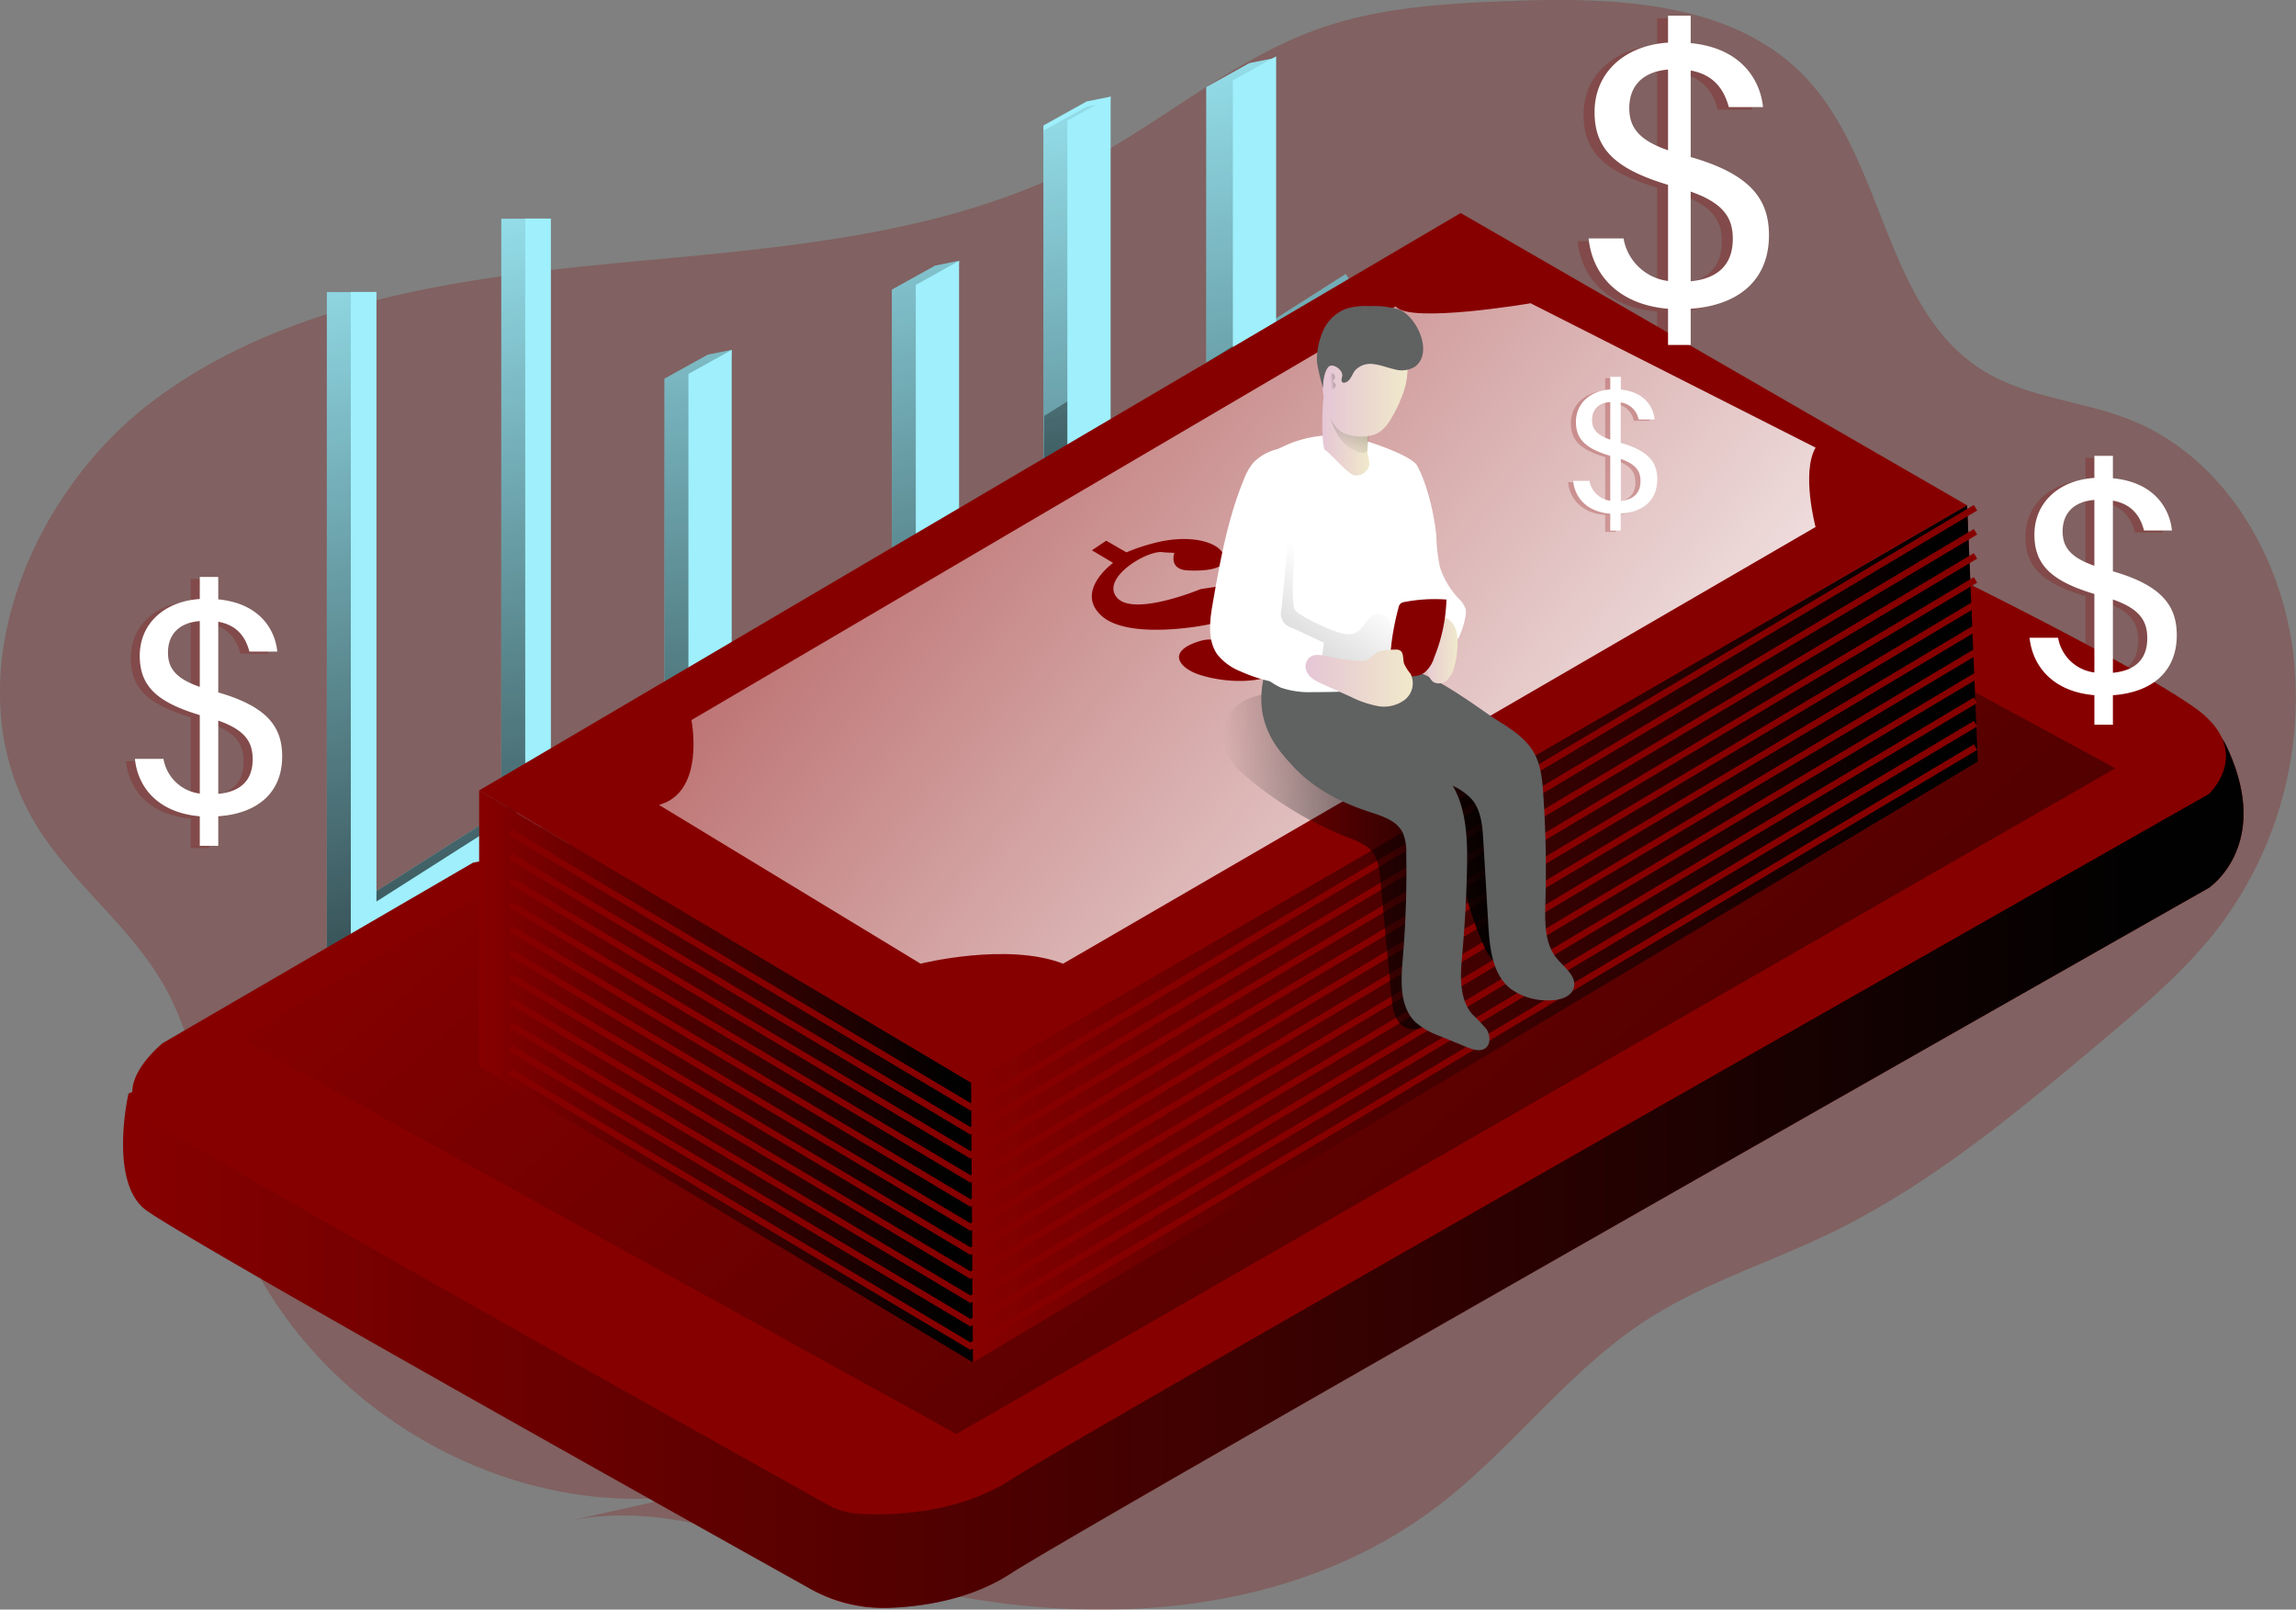 <svg id="Layer_1" data-name="Layer 1" xmlns="http://www.w3.org/2000/svg" xmlns:xlink="http://www.w3.org/1999/xlink" viewBox="0 0 511.88 358.84"><rect x="0" y="0" width="511.88" height="358.84" fill="#808080" stroke="none"/><defs><linearGradient id="linear-gradient" x1="239.75" y1="85.58" x2="242.02" y2="141.36" gradientUnits="userSpaceOnUse"><stop offset="0" stop-color="#010101" stop-opacity="0"/><stop offset="0.95" stop-color="#010101"/></linearGradient><linearGradient id="linear-gradient-2" x1="237.08" y1="86.11" x2="239.35" y2="141.9" xlink:href="#linear-gradient"/><linearGradient id="linear-gradient-3" x1="162.39" y1="17.61" x2="219.68" y2="289.86" xlink:href="#linear-gradient"/><linearGradient id="linear-gradient-4" x1="135.59" y1="23.25" x2="192.89" y2="295.5" xlink:href="#linear-gradient"/><linearGradient id="linear-gradient-5" x1="189.25" y1="11.95" x2="246.55" y2="284.21" xlink:href="#linear-gradient"/><linearGradient id="linear-gradient-6" x1="218.43" y1="5.81" x2="275.72" y2="278.07" xlink:href="#linear-gradient"/><linearGradient id="linear-gradient-7" x1="227.69" y1="5.02" x2="284.99" y2="277.28" xlink:href="#linear-gradient"/><linearGradient id="linear-gradient-8" x1="263.99" y1="-4.59" x2="321.29" y2="267.67" xlink:href="#linear-gradient"/><linearGradient id="linear-gradient-9" x1="96.83" y1="31.41" x2="154.13" y2="303.66" xlink:href="#linear-gradient"/><linearGradient id="linear-gradient-10" x1="242.42" y1="85.04" x2="244.69" y2="140.83" xlink:href="#linear-gradient"/><linearGradient id="linear-gradient-11" x1="28.19" y1="302.58" x2="500.93" y2="302.58" xlink:href="#linear-gradient"/><linearGradient id="linear-gradient-12" x1="176.42" y1="104.01" x2="618.43" y2="603.68" xlink:href="#linear-gradient"/><linearGradient id="linear-gradient-13" x1="64.71" y1="17.29" x2="405.84" y2="292.98" gradientUnits="userSpaceOnUse"><stop offset="0" stop-color="#fff" stop-opacity="0"/><stop offset="0.95" stop-color="#fff"/></linearGradient><linearGradient id="linear-gradient-14" x1="106.82" y1="239.98" x2="216.91" y2="239.98" xlink:href="#linear-gradient"/><linearGradient id="linear-gradient-15" x1="216.5" y1="208.2" x2="440.97" y2="208.2" xlink:href="#linear-gradient"/><linearGradient id="linear-gradient-16" x1="273.45" y1="240.64" x2="341.44" y2="240.64" xlink:href="#linear-gradient"/><linearGradient id="linear-gradient-17" x1="298.39" y1="176.14" x2="221.79" y2="288.52" xlink:href="#linear-gradient"/><linearGradient id="linear-gradient-18" x1="317.38" y1="193.88" x2="325.7" y2="193.88" gradientUnits="userSpaceOnUse"><stop offset="0" stop-color="#e5c6d6"/><stop offset="0.42" stop-color="#ead4d0"/><stop offset="1" stop-color="#f0e9cb"/></linearGradient><linearGradient id="linear-gradient-19" x1="295.56" y1="145.55" x2="306.06" y2="145.55" xlink:href="#linear-gradient-18"/><linearGradient id="linear-gradient-20" x1="298.21" y1="148.74" x2="313.51" y2="120.26" xlink:href="#linear-gradient"/><linearGradient id="linear-gradient-21" x1="295.65" y1="133.96" x2="314.58" y2="133.96" xlink:href="#linear-gradient-18"/><linearGradient id="linear-gradient-22" x1="291.82" y1="200.07" x2="315.76" y2="200.07" xlink:href="#linear-gradient-18"/><linearGradient id="linear-gradient-23" x1="297.31" y1="133.96" x2="302.31" y2="133.46" xlink:href="#linear-gradient"/></defs><title>Revenue 1</title><path d="M152.22,382.5c-43,5-87.63-23.86-100.64-65.2-5.09-16.2-5.88-34-14.29-48.73-7.62-13.4-20.78-22.92-28.71-36.13C-10,201.51,6.68,159,35.74,137.66S102.35,111,138.27,107.57s73.19-5.8,105-22.78c17.58-9.39,33-23,51.82-29.57,13.49-4.71,28-5.53,42.28-6.07,23.33-.88,49.57,0,65.73,16.82,18,18.72,17.75,51.93,39.81,65.58,9.95,6.15,22.33,6.71,33.16,11.12,20.23,8.23,33,29.55,35.86,51.21a84.89,84.89,0,0,1-16.88,62.25c-7.25,9.34-16.38,17-25.43,24.64-19,16-38.28,32.15-60.64,43-13.71,6.64-28.5,11.21-41.27,19.52C350.36,354.56,337.88,372,321.4,384.6c-35.73,27.28-86,28-129,14.88-21.26-6.48-43.1-16.1-64.84-11.5" transform="translate(-0.76 -48.92)" fill="#870000" opacity="0.24" style="isolation:isolate"/><polygon points="244.95 86.27 235.47 92.19 235.38 105.53 244.91 98.59 244.95 86.27" fill="url(#linear-gradient)"/><polygon points="72.87 212.46 72.87 65.12 78.59 65.12 78.59 202.05 300.01 61.1 303.08 65.92 72.87 212.46" fill="#9feffc"/><polygon points="157.8 153.62 148.14 158.98 148.14 84.43 157.8 79.07 163.13 78 157.8 153.62" fill="#9feffc"/><polygon points="208.48 122.64 198.83 128.01 198.83 64.58 208.48 59.22 213.82 58.15 208.48 122.64" fill="#9feffc"/><polygon points="242.28 86.8 232.81 92.72 232.72 106.07 242.24 99.13 242.28 86.8" fill="url(#linear-gradient-2)"/><polygon points="242.27 98.91 232.62 104.28 232.62 27.98 242.27 22.61 247.61 21.55 242.27 98.91" fill="#9feffc"/><polygon points="278.57 90.37 268.92 95.73 268.92 19.44 278.57 14.07 283.91 13.01 278.57 90.37" fill="#9feffc"/><rect x="111.76" y="48.76" width="5.72" height="134.36" fill="#9feffc"/><polygon points="72.87 212.46 72.87 65.12 78.59 65.12 78.59 202.05 300.01 61.1 303.08 65.92 72.87 212.46" fill="url(#linear-gradient-3)"/><polygon points="157.8 153.62 148.14 158.98 148.14 84.43 157.8 79.07 163.13 78 157.8 153.62" fill="url(#linear-gradient-4)"/><polygon points="208.48 122.64 198.83 128.01 198.83 64.58 208.48 59.22 213.82 58.15 208.48 122.64" fill="url(#linear-gradient-5)"/><polygon points="242.28 86.8 232.81 92.72 232.72 106.07 242.24 99.13 242.28 86.8" fill="url(#linear-gradient-6)"/><polygon points="242.27 100.07 232.62 105.43 232.62 29.13 242.27 23.77 247.61 22.7 242.27 100.07" fill="url(#linear-gradient-7)"/><polygon points="278.57 90.46 268.92 95.82 268.92 19.52 278.57 14.16 283.91 13.09 278.57 90.46" fill="url(#linear-gradient-8)"/><polygon points="284.51 75.98 274.86 81.34 274.86 17.92 284.51 12.56 284.51 75.98" fill="#9feffc"/><rect x="111.76" y="48.76" width="5.72" height="134.36" fill="url(#linear-gradient-9)"/><polygon points="78.21 211.4 78.21 65.09 83.93 65.09 83.93 200.98 305.35 60.03 308.41 64.86 78.21 211.4" fill="#9feffc"/><polygon points="163.13 152.55 153.48 157.92 153.48 83.36 163.13 78 163.13 152.55" fill="#9feffc"/><polygon points="213.82 121.58 204.17 126.94 204.17 63.52 213.82 58.15 213.82 121.58" fill="#9feffc"/><polygon points="247.62 85.74 238.14 91.65 238.06 105 247.57 98.06 247.62 85.74" fill="url(#linear-gradient-10)"/><polygon points="247.61 97.84 237.96 103.21 237.96 26.91 247.61 21.55 247.61 97.84" fill="#9feffc"/><rect x="117.1" y="48.72" width="5.72" height="133.33" fill="#9feffc"/><path d="M106.24,262.15,29.4,292.72S25,312,33,318.47c7,5.59,119.2,68.35,148.39,84.65a33.07,33.07,0,0,0,17.25,4.27c7.74-.25,18.47-1.83,27.45-7.67,16.09-10.45,267.11-152.86,267.11-152.86S507.7,237.21,497,215c-7.27-15.08-61.69-17.17-61.69-17.17Z" transform="translate(-0.76 -48.92)" fill="#870000"/><path d="M106.24,262.15,29.4,292.72S25,312,33,318.47c7,5.57,118.39,67.9,148.07,84.47a35.08,35.08,0,0,0,18.89,4.4c7.61-.39,17.65-2.1,26.13-7.62,16.09-10.45,267.11-152.86,267.11-152.86S507.7,237.21,497,215c-7.27-15.08-61.69-17.17-61.69-17.17Z" transform="translate(-0.76 -48.92)" fill="url(#linear-gradient-11)"/><path d="M106.24,241.23,37.05,281.46S25,291.11,33,297.55c7.36,5.88,131,74.92,152.19,86.77a16.69,16.69,0,0,0,7.29,2.1c7.11.37,21.86,0,33.61-7.61,16.09-10.46,267.11-152.87,267.11-152.87s10.46-9.65-3.22-19.31-54.71-29.76-54.71-29.76Z" transform="translate(-0.76 -48.92)" fill="#870000"/><polygon points="108.6 198.51 53.62 231.61 213.23 319.69 471.61 171.28 430.77 149.13 108.6 198.51" fill="url(#linear-gradient-12)"/><polygon points="106.82 176.22 325.65 47.49 438.56 112.66 216.5 241.39 106.82 176.22" fill="#870000"/><path d="M154.91,209.45s3.22,16.09-7.24,18.91L206,263.76s19.31-4.83,31.78,0l167.75-97.35s-3.22-12.07,0-17.7L342,116.53s-27.12,4.62-30.06.7Z" transform="translate(-0.76 -48.92)" fill="url(#linear-gradient-13)"/><polygon points="106.82 176.22 106.82 237.77 216.91 303.74 216.5 241.39 106.82 176.22" fill="#870000"/><polygon points="440.97 169.78 438.56 112.66 216.5 241.39 216.91 303.74 440.97 169.78" fill="#870000"/><polygon points="106.82 176.22 106.82 237.77 216.91 303.74 216.5 241.39 106.82 176.22" fill="url(#linear-gradient-14)"/><polygon points="440.97 169.78 438.56 112.66 216.5 241.39 216.91 303.74 440.97 169.78" fill="url(#linear-gradient-15)"/><path d="M247.39,169.46l4.5,2.6a42.32,42.32,0,0,1,5.9-2c8-2.19,14.69-.4,15.79,2.62s-3.62,3.62-8,3.41-3-3.92-3-3.92l-2.31-.1c-3.12-.9-14.18,5.53-10.56,10s18.7-1.81,18.7-1.81c22.33-3.42,23.13-2.21,28.56,3s-4,11.86-4,11.86l5.23,4.43-3.22,1.41-6.23-3.83c-6.84,5.64-17.9,3.32-21.42,1.91s-6.34-4.72.3-7,5.83,3.22,9.95,5.54,8.55-2,8.55-2l-13.37-8-2.82.6c-.3.1-17.6,3.52-23.63-2s2.61-11.77,2.61-11.77l-4.73-2.81Z" transform="translate(-0.76 -48.92)" fill="#870000"/><polygon points="216.37 247.58 216 247.36 113.42 186.22 114.16 184.99 216.37 245.92 440.06 112.58 440.8 113.81 216.37 247.58" fill="#870000"/><polygon points="216.37 252.94 216 252.73 113.42 191.58 114.16 190.35 216.37 251.28 440.06 117.94 440.8 119.17 216.37 252.94" fill="#870000"/><polygon points="216.37 258.31 216 258.09 113.42 196.95 114.16 195.72 216.37 256.64 440.06 123.31 440.8 124.54 216.37 258.31" fill="#870000"/><polygon points="216.37 263.67 216 263.45 113.42 202.31 114.16 201.08 216.37 262.01 440.06 128.67 440.8 129.9 216.37 263.67" fill="#870000"/><polygon points="216.37 269.04 216 268.82 113.42 207.67 114.16 206.44 216.37 267.37 440.06 134.03 440.8 135.26 216.37 269.04" fill="#870000"/><polygon points="216.37 274.4 216 274.18 113.42 213.04 114.16 211.81 216.37 272.74 440.06 139.4 440.8 140.63 216.37 274.4" fill="#870000"/><polygon points="216.37 279.76 216 279.55 113.42 218.4 114.16 217.17 216.37 278.1 440.06 144.76 440.8 145.99 216.37 279.76" fill="#870000"/><polygon points="216.37 285.13 216 284.91 113.42 223.76 114.16 222.54 216.37 283.46 440.06 150.13 440.8 151.35 216.37 285.13" fill="#870000"/><polygon points="216.37 290.49 216 290.27 113.42 229.13 114.16 227.9 216.37 288.83 440.06 155.49 440.8 156.72 216.37 290.49" fill="#870000"/><path d="M275.5,207.19a9.39,9.39,0,0,0-1.24,9.65,16.33,16.33,0,0,0,4.62,5.42,79,79,0,0,0,22.47,13.39c1.86.73,3.84,1.44,5.15,2.95,1.53,1.78,1.82,4.29,2,6.63L311,271.34c.23,2.44.68,5.24,2.78,6.49s4.77.3,6.3-1.48a12,12,0,0,0,2.37-6.5c1.12-9.17-1-19.29,3.93-27.12a73.75,73.75,0,0,0,5.16,17c1.34,3,4.23,6.49,7.24,5.12,2.11-1,2.57-3.74,2.63-6.06a76.49,76.49,0,0,0-7.07-34.12,22.5,22.5,0,0,0-4.46-6.85,26.37,26.37,0,0,0-7.49-4.52l-13.27-6.11a44,44,0,0,0-9.74-3.58C293.48,202.5,279.73,202,275.5,207.19Z" transform="translate(-0.76 -48.92)" fill="url(#linear-gradient-16)"/><polygon points="216.37 295.72 216 295.5 113.42 234.36 114.16 233.13 216.37 294.06 440.06 160.72 440.8 161.95 216.37 295.72" fill="#870000"/><polygon points="216.37 300.95 216 300.73 113.42 239.59 114.16 238.36 216.37 299.29 440.06 165.95 440.8 167.18 216.37 300.95" fill="#870000"/><path d="M279.75,185.72l10.46,6.57s5.09-3.22,3.48-5.37S283.5,183.44,279.75,185.72Z" transform="translate(-0.76 -48.92)" fill="none" stroke="#9feffc" stroke-miterlimit="10" stroke-width="5.71"/><path d="M289.08,219.79c4.5,4.88,10.6,8.05,16.92,10.11,2.85.93,6.08,1.91,7.45,4.57a10.32,10.32,0,0,1,.82,4.62,228.09,228.09,0,0,1-.77,23.53c-.42,5-.75,10.64,2.79,14.14a16.67,16.67,0,0,0,5.48,3.14l6,2.46c1.36.57,3.05,1.09,4.21.19s1-2.88.21-4.16a36.33,36.33,0,0,0-3.15-3.31c-3.06-3.53-2.7-8.78-2.28-13.44q.88-9.72,1.07-19.48c.15-7.46-.3-15.69-5.44-21.09-2.82-3-6.72-4.66-9.72-7.45-2.85-2.66-4.77-6.2-7.57-8.92-4.81-4.65-19-15.08-21.42-8.65C278.85,209,285.39,215.78,289.08,219.79Z" transform="translate(-0.76 -48.92)" fill="#606161"/><path d="M334.74,209.61c3.07,1.92,6.26,4,8,7.11,1.54,2.72,1.85,5.93,2.06,9q.86,12.18.5,24.4c-.12,4.34-.22,9.12,2.54,12.47,1.65,2,4.41,3.89,3.82,6.42-.54,2.3-3.47,3-5.83,2.93a13.82,13.82,0,0,1-8.36-2.64c-4-3.23-4.58-9-4.89-14.08l-1.13-19c-.19-3.18-.47-6.6-2.51-9.05a13.39,13.39,0,0,0-4.94-3.34c-7.68-3.53-16.64-5.94-21.39-12.94-2.2-3.26-3.11-7.91-.67-11C309.71,190.1,328.32,205.59,334.74,209.61Z" transform="translate(-0.76 -48.92)" fill="#606161"/><path d="M327.42,186.65a18.71,18.71,0,0,1-1.25,4,3.38,3.38,0,0,1-.64,1,3,3,0,0,1-.84.34c-4.32,1.1-8.91-1.25-11.6-4.74a10.76,10.76,0,0,0,0,1.13,17.44,17.44,0,0,1-.42,4c-.79,3.22-3.3,5.69-5.69,8a10.36,10.36,0,0,1-2.8,2.08,9.38,9.38,0,0,1-3.3.61c-2.46.12-4.93.15-7.43.15a19.55,19.55,0,0,1-7.13-1,14.51,14.51,0,0,1-7.28-7.51,43.67,43.67,0,0,1-2.85-10.28,36.35,36.35,0,0,1-.75-6.37,24.39,24.39,0,0,1,.72-5.49,56.41,56.41,0,0,1,2.61-8.57c1.52-3.76,2.74-12.46,6.46-14.7a25.87,25.87,0,0,1,16.15-3.13c1.67.19,14,4,15.35,6.6,2.27,4.29,3.79,10.81,4.25,15.59a37.41,37.41,0,0,0,.83,7.09A18.5,18.5,0,0,0,326,182.4a5.83,5.83,0,0,1,1.52,2.31A4.9,4.9,0,0,1,327.42,186.65Z" transform="translate(-0.76 -48.92)" fill="#fff"/><path d="M311.29,190.3a6.34,6.34,0,0,0-.78-3.1,2.91,2.91,0,0,0-2.69-1.47c-2.13.25-2.81,3.16-4.7,4.18-1.39.75-3.1.31-4.59-.23a43.71,43.71,0,0,1-7.81-3.73,3.57,3.57,0,0,1-1.24-1.07,3.5,3.5,0,0,1-.39-1.6c-.42-5.94.7-11.91.11-17.83a7.92,7.92,0,0,0-1.81-4.91,1.65,1.65,0,0,0-1.16-.58,1.91,1.91,0,0,0-1.21.77,21.46,21.46,0,0,0-4.8,11.52,57.38,57.38,0,0,0,.17,12.63,20.39,20.39,0,0,0,.83,4.73,11.51,11.51,0,0,0,5.37,6.18,14.18,14.18,0,0,0,8.1,1.54,34.87,34.87,0,0,1,5-.5c.9,0,1.79.23,2.69.19a10.89,10.89,0,0,0,2.91-.67C309,195.14,311.29,194.71,311.29,190.3Z" transform="translate(-0.76 -48.92)" fill="url(#linear-gradient-17)"/><path d="M280.19,152.05a13.54,13.54,0,0,0-2.16,3.86c-3.58,8.71-5.24,18.07-6.87,27.35-.69,3.92-1.28,8.33,1,11.57a12.39,12.39,0,0,0,5.11,3.74,34,34,0,0,0,16.11,3,28.53,28.53,0,0,0,2.53-9.37l-7.15-3.35a3.19,3.19,0,0,1-2.32-4L289,159.14a11.81,11.81,0,0,1,.68-3.44c1.27-3,4.7-6.15-.28-6.92A11.37,11.37,0,0,0,280.19,152.05Z" transform="translate(-0.76 -48.92)" fill="#fff"/><path d="M318.67,191.28c-.54.6-1.36,1.15-1.29,1.95.05.58.56,1,.89,1.46A6.49,6.49,0,0,1,319,198a3.63,3.63,0,0,0,1.37,3,2.65,2.65,0,0,0,3.05-.51,6,6,0,0,0,1.55-2.89,18.78,18.78,0,0,0,.69-6.41,5.51,5.51,0,0,0-1.1-3.34C321.22,184,320.17,189.62,318.67,191.28Z" transform="translate(-0.76 -48.92)" fill="url(#linear-gradient-18)"/><path d="M312.54,184.44a1.88,1.88,0,0,1,.38-.88,1.78,1.78,0,0,1,1-.44,35.54,35.54,0,0,1,9.32-.54,37.23,37.23,0,0,1-2.74,12.93,7,7,0,0,1-2.12,3.32c-1.35,1-3.15.93-4.8.85a3.74,3.74,0,0,1-2.17-.57c-1.63-1.32-.59-4.72-.46-6.51A57,57,0,0,1,312.54,184.44Z" transform="translate(-0.76 -48.92)" fill="#870000"/><path d="M296.2,149.27c1.27.74,5.16,5.54,6.62,5.64a3,3,0,0,0,3.22-2.33,6.81,6.81,0,0,0-.29-2.09c-.58-2.92.77-6.1-.34-8.86a5.08,5.08,0,0,0-3.29-3c-1.47-.41-6-3.57-6.19-2C295.4,140.46,295.4,148.8,296.2,149.27Z" transform="translate(-0.76 -48.92)" fill="url(#linear-gradient-19)"/><path d="M296.27,138s1.33,8.41,5.47,10.81,3.94.07,3.94.07l.46-5.61Z" transform="translate(-0.76 -48.92)" fill="url(#linear-gradient-20)"/><path d="M297.49,129.67a8.75,8.75,0,0,0-1.84,5.52,16.23,16.23,0,0,0,1.2,5.78,8.39,8.39,0,0,0,2.9,4.21,7.81,7.81,0,0,0,3.67,1,8,8,0,0,0,4.54-.72,8.42,8.42,0,0,0,2.86-3.09,29.17,29.17,0,0,0,2.46-5,16.6,16.6,0,0,0,1.24-7.44,9,9,0,0,0-3.49-6.51A10.39,10.39,0,0,0,307.4,122a9.05,9.05,0,0,0-4-.16,8,8,0,0,0-4.8,3.62,18.31,18.31,0,0,0-2.2,5.72" transform="translate(-0.76 -48.92)" fill="url(#linear-gradient-21)"/><path d="M316.16,130.7a5.69,5.69,0,0,1-4.51.55c-1.52-.33-3-.95-4.53-1.13a4.66,4.66,0,0,0-4.25,1.37c-.72.93-1,2.33-2.15,2.68a.74.74,0,0,1-.65,0c-.39-.29-.16-.89-.07-1.37.21-1.16-1.43-2.57-2.58-2.35s-1.77,3.12-1.67,5a41.37,41.37,0,0,1-1.4-5.94,16.65,16.65,0,0,1,1.41-6.9,9.26,9.26,0,0,1,5-4.82,14.9,14.9,0,0,1,5.33-.62,20.88,20.88,0,0,1,6.36.68C316.48,119.15,320.52,127.6,316.16,130.7Z" transform="translate(-0.76 -48.92)" fill="#606161"/><path d="M304,196.21a3.81,3.81,0,0,0,1.61-.21,8.59,8.59,0,0,0,1.48-1.16c1.29-1,3.06-1.08,4.7-1.1a2.25,2.25,0,0,1,1,.14c1,.48.68,1.93,1,3a11.21,11.21,0,0,0,1.46,2.29,4.71,4.71,0,0,1-1.28,5.74,7.75,7.75,0,0,1-6.05,1.42,23,23,0,0,1-6-2.06l-6.12-2.76c-1.43-.64-3.25-1.46-3.79-3.07a2.58,2.58,0,0,1,1.29-3.31c1.29-.51,3,.07,4.24.34A37.68,37.68,0,0,0,304,196.21Z" transform="translate(-0.76 -48.92)" fill="url(#linear-gradient-22)"/><path d="M298.05,133.92c0-.29.25-.52.31-.8a1,1,0,0,0-.45-.94.17.17,0,0,0-.11-.06c-.09,0-.15.09-.19.17a7.28,7.28,0,0,0-.53,1.41,2.44,2.44,0,0,0,.09,1.49.79.79,0,0,0,.61.51.77.77,0,0,0,.61-.46.81.81,0,0,0,.07-.77C298.31,134.27,298,134.24,298.05,133.92Z" transform="translate(-0.76 -48.92)" fill="url(#linear-gradient-23)"/><g opacity="0.24" style="isolation:isolate"><path d="M370.2,126.43v-8.06c-10.63-.89-16.83-7.18-17.72-15.68h7.8a11.54,11.54,0,0,0,9.92,9.48V90.74c-11.78-3.55-16.39-8-16.39-16.21,0-8.94,6.91-14.88,16.39-15.5V53h5.05v6.11c11.78,1.15,15.58,8.77,16.12,14.26h-7.62c-1-3.63-3.1-7.17-8.5-8.15V84.54c13.55,3.89,17.44,9.56,17.44,17.44,0,9.83-6.55,15.59-17.44,16.39v8.06Zm0-43.4v-18c-6.38.54-8.68,4.34-8.68,8.59S363.56,80.73,370.2,83Zm5.05,9.21v20c6.11-.62,9.38-3.72,9.38-9.48C384.63,98.09,382.6,94.81,375.25,92.24Z" transform="translate(-0.76 -48.92)" fill="#870000"/></g><path d="M372.64,125.82v-8.06c-10.63-.89-16.82-7.18-17.71-15.68h7.79a11.54,11.54,0,0,0,9.92,9.48V90.13c-11.78-3.55-16.38-8-16.38-16.21,0-9,6.9-14.88,16.38-15.5v-6h5.05v6.11c11.78,1.15,15.59,8.77,16.12,14.26h-7.62c-1-3.63-3.1-7.18-8.5-8.15V83.93c13.55,3.89,17.45,9.56,17.45,17.44,0,9.83-6.56,15.59-17.45,16.39v8.06Zm0-43.4v-18C366.26,65,364,68.78,364,73S366,80.12,372.64,82.42Zm5.05,9.21v20c6.11-.62,9.39-3.72,9.39-9.48C387.08,97.48,385,94.2,377.69,91.63Z" transform="translate(-0.76 -48.92)" fill="#fff"/><g opacity="0.24" style="isolation:isolate"><path d="M465.7,211V204.4c-8.68-.72-13.74-5.86-14.46-12.8h6.36a9.41,9.41,0,0,0,8.1,7.74v-17.5c-9.62-2.89-13.38-6.51-13.38-13.23,0-7.3,5.64-12.15,13.38-12.65V151h4.12v5c9.62.94,12.73,7.16,13.16,11.64h-6.22c-.79-3-2.53-5.86-6.94-6.65v15.76c11.06,3.18,14.25,7.81,14.25,14.24,0,8-5.36,12.73-14.25,13.38V211Zm0-35.43V160.87c-5.21.44-7.09,3.54-7.09,7S460.28,173.67,465.7,175.55Zm4.12,7.52v16.34c5-.51,7.66-3,7.66-7.74C477.48,187.84,475.82,185.17,469.82,183.07Z" transform="translate(-0.76 -48.92)" fill="#870000"/></g><path d="M467.69,210.48V203.9C459,203.18,454,198,453.23,191.1h6.37a9.41,9.41,0,0,0,8.09,7.74v-17.5c-9.61-2.89-13.37-6.51-13.37-13.23,0-7.3,5.64-12.15,13.37-12.65v-4.92h4.13v5c9.61.94,12.72,7.16,13.16,11.64h-6.22c-.8-3-2.53-5.86-6.94-6.65v15.76c11.06,3.18,14.24,7.81,14.24,14.24,0,8-5.35,12.73-14.24,13.38v6.58Zm0-35.43V160.37c-5.2.44-7.08,3.55-7.08,7S462.27,173.17,467.69,175.05Zm4.13,7.52v16.34c5-.5,7.66-3,7.66-7.73C479.48,187.34,477.82,184.67,471.82,182.57Z" transform="translate(-0.76 -48.92)" fill="#fff"/><g opacity="0.24" style="isolation:isolate"><path d="M43.3,238V231.4c-8.67-.72-13.73-5.86-14.46-12.8h6.37a9.41,9.41,0,0,0,8.09,7.74v-17.5c-9.61-2.89-13.37-6.51-13.37-13.23,0-7.3,5.64-12.15,13.37-12.65V178h4.13v5c9.61.94,12.72,7.16,13.16,11.64H54.37c-.8-3-2.53-5.86-6.94-6.65v15.76C58.49,207,61.67,211.59,61.67,218c0,8-5.35,12.73-14.24,13.38V238Zm0-35.43V187.87c-5.2.44-7.08,3.55-7.08,7S37.88,200.67,43.3,202.55Zm4.13,7.52v16.34c5-.5,7.66-3,7.66-7.73C55.09,214.84,53.43,212.17,47.43,210.07Z" transform="translate(-0.76 -48.92)" fill="#870000"/></g><path d="M45.3,237.48V230.9c-8.68-.72-13.74-5.85-14.46-12.8H37.2a9.41,9.41,0,0,0,8.1,7.74v-17.5c-9.62-2.89-13.38-6.5-13.38-13.23,0-7.3,5.64-12.15,13.38-12.65v-4.92h4.12v5c9.62.94,12.73,7.16,13.16,11.64H56.36c-.79-3-2.53-5.86-6.94-6.65v15.76c11.07,3.18,14.25,7.81,14.25,14.25,0,8-5.35,12.72-14.25,13.37v6.58Zm0-35.43V187.38c-5.21.43-7.09,3.54-7.09,7S39.88,200.17,45.3,202.05Zm4.12,7.52v16.34c5-.5,7.67-3,7.67-7.73C57.09,214.35,55.42,211.67,49.42,209.57Z" transform="translate(-0.76 -48.92)" fill="#fff"/><g opacity="0.24" style="isolation:isolate"><path d="M358.62,167.5v-3.77c-5-.41-7.86-3.35-8.28-7.32H354a5.37,5.37,0,0,0,4.63,4.43v-10c-5.5-1.66-7.65-3.73-7.65-7.57,0-4.18,3.22-6.95,7.65-7.24v-2.81H361v2.85c5.5.54,7.28,4.1,7.52,6.66H365a4.76,4.76,0,0,0-4-3.81v9c6.33,1.82,8.15,4.47,8.15,8.15,0,4.59-3.07,7.28-8.15,7.65v3.77Zm0-20.27v-8.4c-3,.25-4.06,2-4.06,4S355.52,146.15,358.62,147.23Zm2.36,4.3v9.35c2.85-.29,4.38-1.74,4.38-4.43C365.36,154.26,364.41,152.73,361,151.53Z" transform="translate(-0.76 -48.92)" fill="#870000"/></g><path d="M359.76,167.21v-3.76c-5-.42-7.86-3.35-8.27-7.32h3.64a5.37,5.37,0,0,0,4.63,4.42v-10c-5.5-1.65-7.65-3.72-7.65-7.57,0-4.18,3.22-6.95,7.65-7.24v-2.81h2.36v2.85c5.5.54,7.28,4.1,7.53,6.66h-3.56a4.75,4.75,0,0,0-4-3.8v9c6.33,1.82,8.15,4.46,8.15,8.14,0,4.6-3.06,7.29-8.15,7.66v3.76Zm0-20.27v-8.39c-3,.24-4.05,2-4.05,4S356.66,145.87,359.76,146.94Zm2.36,4.3v9.35c2.85-.29,4.38-1.73,4.38-4.42C366.5,154,365.55,152.44,362.12,151.24Z" transform="translate(-0.76 -48.92)" fill="#fff"/></svg>